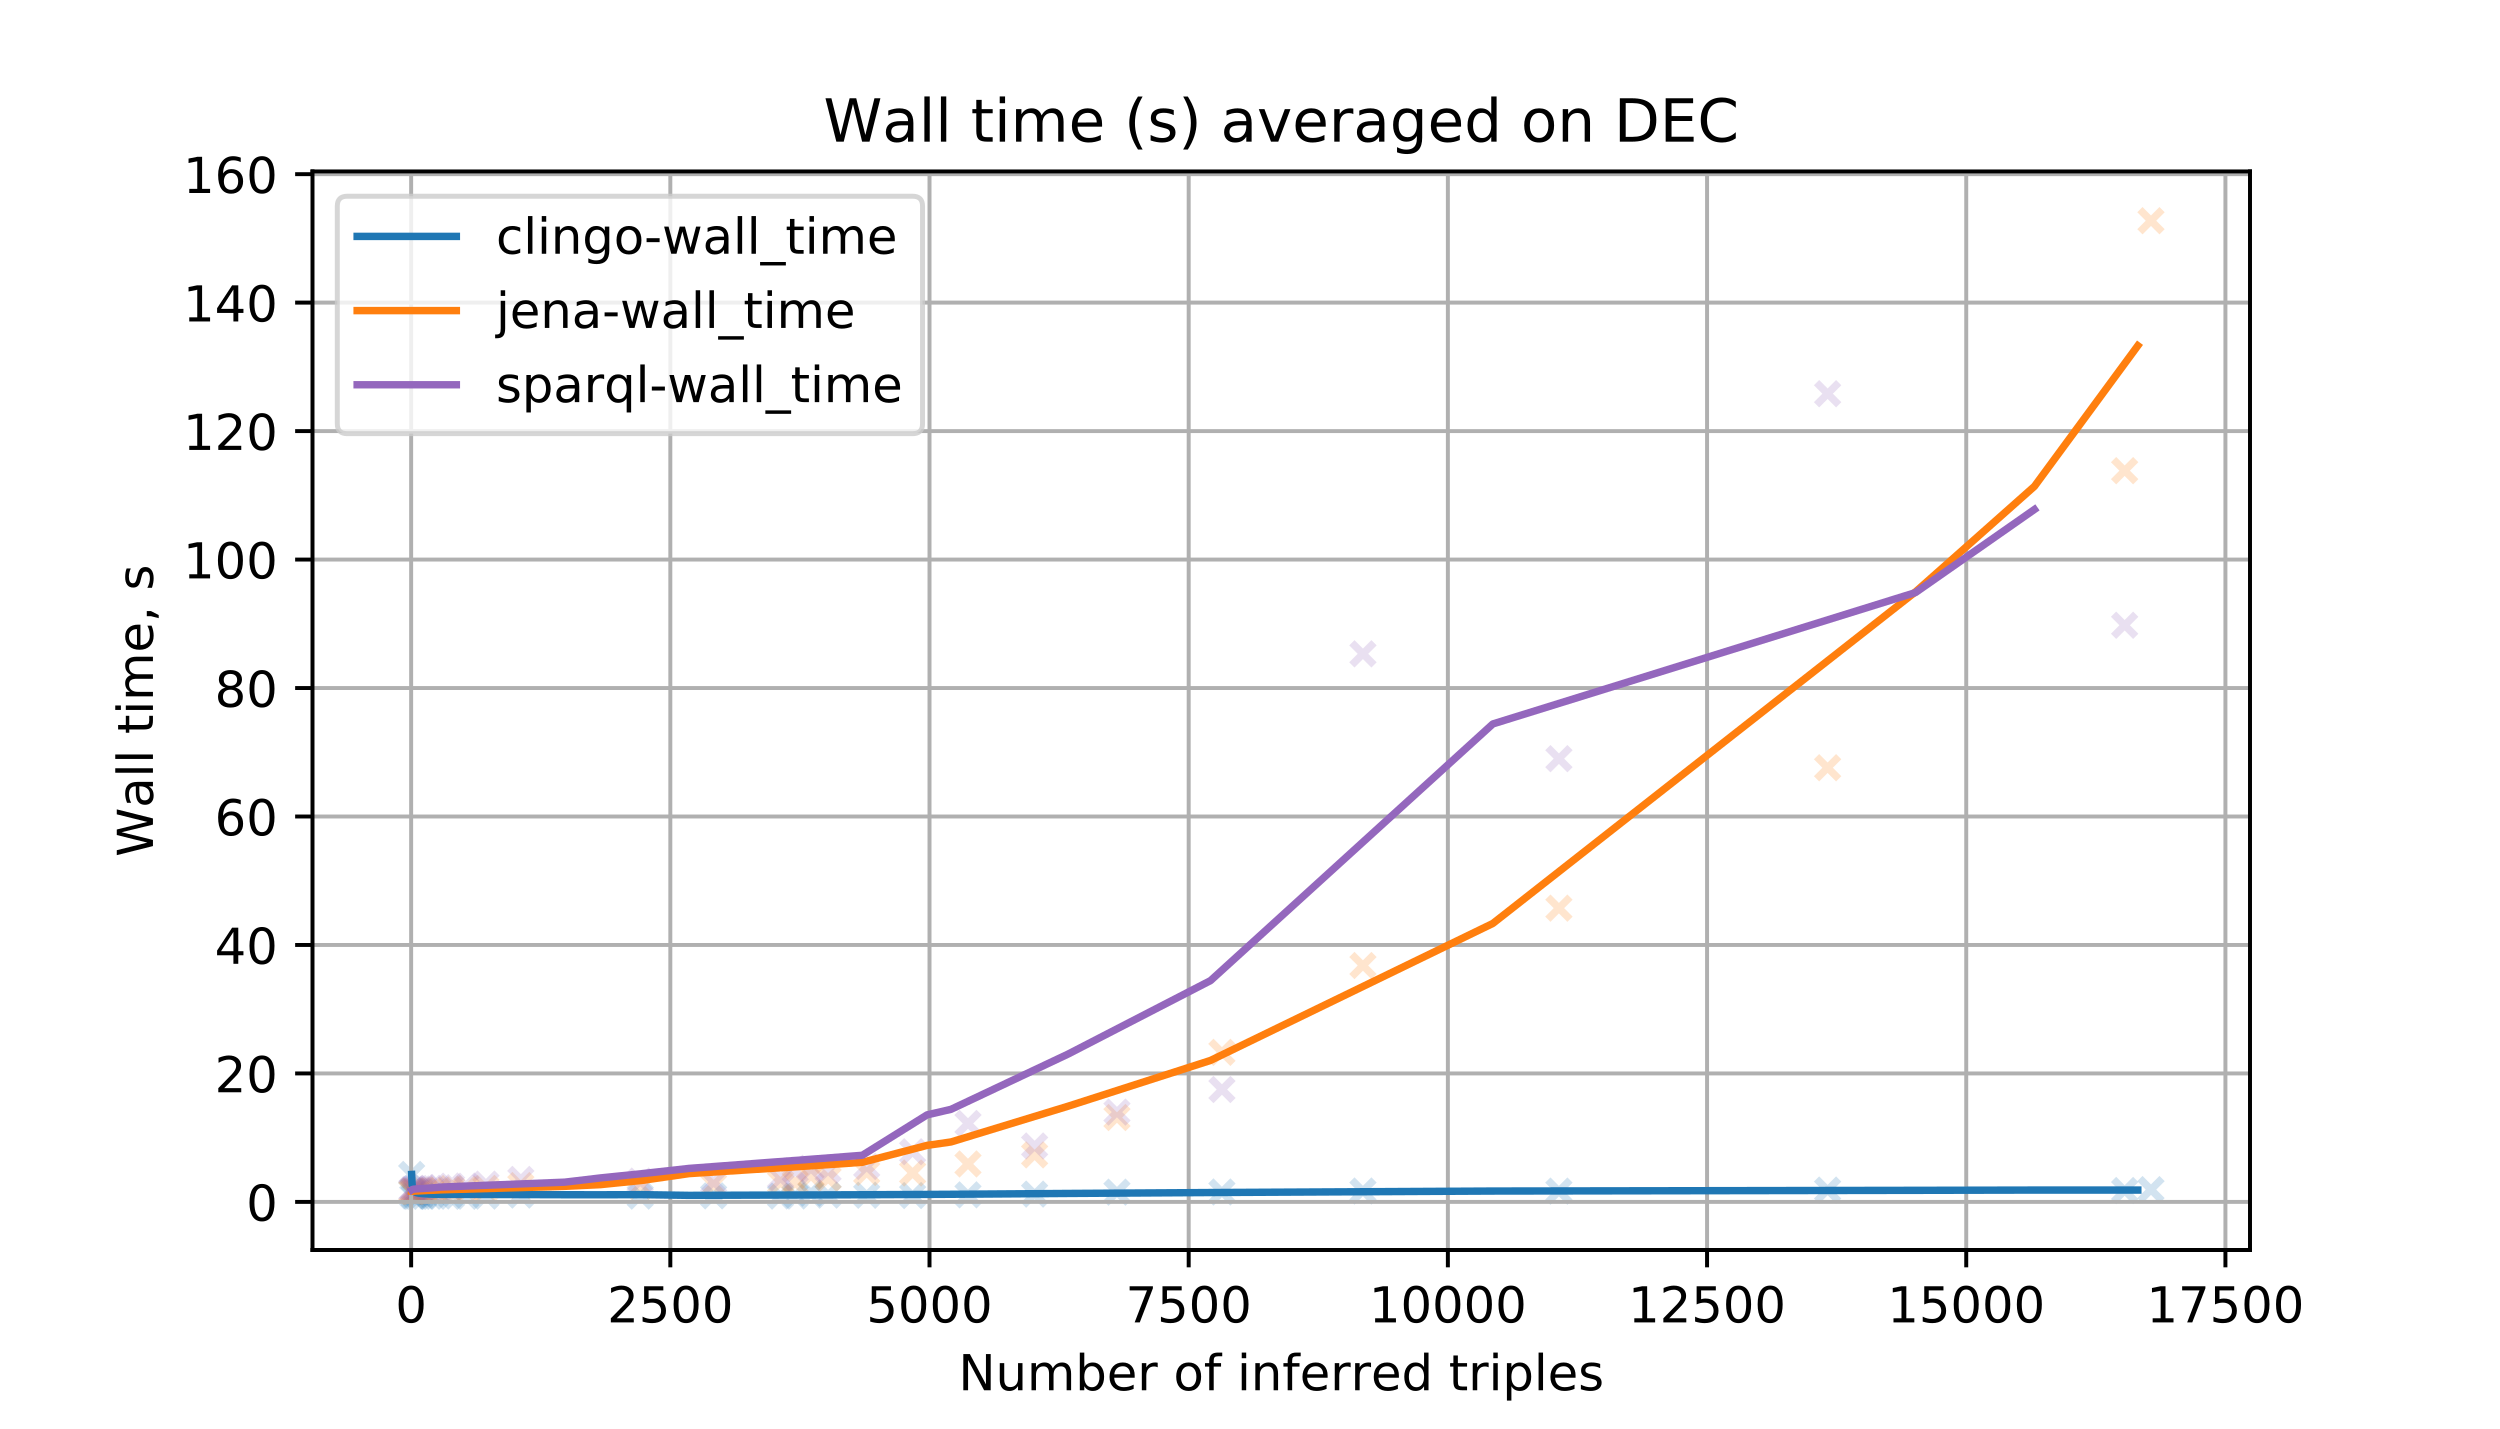 <?xml version="1.0" encoding="utf-8" standalone="no"?>
<!DOCTYPE svg PUBLIC "-//W3C//DTD SVG 1.1//EN"
  "http://www.w3.org/Graphics/SVG/1.1/DTD/svg11.dtd">
<!-- Created with matplotlib (https://matplotlib.org/) -->
<svg height="288pt" version="1.1" viewBox="0 0 504 288" width="504pt" xmlns="http://www.w3.org/2000/svg" xmlns:xlink="http://www.w3.org/1999/xlink">
 <defs>
  <style type="text/css">
*{stroke-linecap:butt;stroke-linejoin:round;}
  </style>
 </defs>
 <g id="figure_1">
  <g id="patch_1">
   <path d="M 0 288 
L 504 288 
L 504 0 
L 0 0 
z
" style="fill:#ffffff;"/>
  </g>
  <g id="axes_1">
   <g id="patch_2">
    <path d="M 63 252 
L 453.6 252 
L 453.6 34.56 
L 63 34.56 
z
" style="fill:#ffffff;"/>
   </g>
   <g id="PathCollection_1">
    <defs>
     <path d="M -2.236 2.236 
L 2.236 -2.236 
M -2.236 -2.236 
L 2.236 2.236 
" id="mc242658c28" style="stroke:#1f77b4;stroke-opacity:0.2;stroke-width:1.5;"/>
    </defs>
    <g clip-path="url(#p7a8cee75e3)">
     <use style="fill:#1f77b4;fill-opacity:0.2;stroke:#1f77b4;stroke-opacity:0.2;stroke-width:1.5;" x="82.99" xlink:href="#mc242658c28" y="236.764"/>
     <use style="fill:#1f77b4;fill-opacity:0.2;stroke:#1f77b4;stroke-opacity:0.2;stroke-width:1.5;" x="83.199" xlink:href="#mc242658c28" y="241.122"/>
     <use style="fill:#1f77b4;fill-opacity:0.2;stroke:#1f77b4;stroke-opacity:0.2;stroke-width:1.5;" x="83.521" xlink:href="#mc242658c28" y="241.2"/>
     <use style="fill:#1f77b4;fill-opacity:0.2;stroke:#1f77b4;stroke-opacity:0.2;stroke-width:1.5;" x="84.003" xlink:href="#mc242658c28" y="241.192"/>
     <use style="fill:#1f77b4;fill-opacity:0.2;stroke:#1f77b4;stroke-opacity:0.2;stroke-width:1.5;" x="84.621" xlink:href="#mc242658c28" y="241.177"/>
     <use style="fill:#1f77b4;fill-opacity:0.2;stroke:#1f77b4;stroke-opacity:0.2;stroke-width:1.5;" x="85.436" xlink:href="#mc242658c28" y="241.177"/>
     <use style="fill:#1f77b4;fill-opacity:0.2;stroke:#1f77b4;stroke-opacity:0.2;stroke-width:1.5;" x="86.81" xlink:href="#mc242658c28" y="241.161"/>
     <use style="fill:#1f77b4;fill-opacity:0.2;stroke:#1f77b4;stroke-opacity:0.2;stroke-width:1.5;" x="88.661" xlink:href="#mc242658c28" y="241.12"/>
     <use style="fill:#1f77b4;fill-opacity:0.2;stroke:#1f77b4;stroke-opacity:0.2;stroke-width:1.5;" x="91.031" xlink:href="#mc242658c28" y="241.163"/>
     <use style="fill:#1f77b4;fill-opacity:0.2;stroke:#1f77b4;stroke-opacity:0.2;stroke-width:1.5;" x="93.911" xlink:href="#mc242658c28" y="241.181"/>
     <use style="fill:#1f77b4;fill-opacity:0.2;stroke:#1f77b4;stroke-opacity:0.2;stroke-width:1.5;" x="97.967" xlink:href="#mc242658c28" y="241.144"/>
     <use style="fill:#1f77b4;fill-opacity:0.2;stroke:#1f77b4;stroke-opacity:0.2;stroke-width:1.5;" x="105" xlink:href="#mc242658c28" y="240.933"/>
     <use style="fill:#1f77b4;fill-opacity:0.2;stroke:#1f77b4;stroke-opacity:0.2;stroke-width:1.5;" x="129.07" xlink:href="#mc242658c28" y="241.143"/>
     <use style="fill:#1f77b4;fill-opacity:0.2;stroke:#1f77b4;stroke-opacity:0.2;stroke-width:1.5;" x="143.869" xlink:href="#mc242658c28" y="241.095"/>
     <use style="fill:#1f77b4;fill-opacity:0.2;stroke:#1f77b4;stroke-opacity:0.2;stroke-width:1.5;" x="157.352" xlink:href="#mc242658c28" y="241.141"/>
     <use style="fill:#1f77b4;fill-opacity:0.2;stroke:#1f77b4;stroke-opacity:0.2;stroke-width:1.5;" x="160.305" xlink:href="#mc242658c28" y="241.117"/>
     <use style="fill:#1f77b4;fill-opacity:0.2;stroke:#1f77b4;stroke-opacity:0.2;stroke-width:1.5;" x="163.49" xlink:href="#mc242658c28" y="240.541"/>
     <use style="fill:#1f77b4;fill-opacity:0.2;stroke:#1f77b4;stroke-opacity:0.2;stroke-width:1.5;" x="166.94" xlink:href="#mc242658c28" y="240.942"/>
     <use style="fill:#1f77b4;fill-opacity:0.2;stroke:#1f77b4;stroke-opacity:0.2;stroke-width:1.5;" x="174.725" xlink:href="#mc242658c28" y="240.97"/>
     <use style="fill:#1f77b4;fill-opacity:0.2;stroke:#1f77b4;stroke-opacity:0.2;stroke-width:1.5;" x="183.981" xlink:href="#mc242658c28" y="241.026"/>
     <use style="fill:#1f77b4;fill-opacity:0.2;stroke:#1f77b4;stroke-opacity:0.2;stroke-width:1.5;" x="195.144" xlink:href="#mc242658c28" y="240.88"/>
     <use style="fill:#1f77b4;fill-opacity:0.2;stroke:#1f77b4;stroke-opacity:0.2;stroke-width:1.5;" x="208.58" xlink:href="#mc242658c28" y="240.734"/>
     <use style="fill:#1f77b4;fill-opacity:0.2;stroke:#1f77b4;stroke-opacity:0.2;stroke-width:1.5;" x="225.178" xlink:href="#mc242658c28" y="240.337"/>
     <use style="fill:#1f77b4;fill-opacity:0.2;stroke:#1f77b4;stroke-opacity:0.2;stroke-width:1.5;" x="246.337" xlink:href="#mc242658c28" y="240.304"/>
     <use style="fill:#1f77b4;fill-opacity:0.2;stroke:#1f77b4;stroke-opacity:0.2;stroke-width:1.5;" x="274.768" xlink:href="#mc242658c28" y="240.109"/>
     <use style="fill:#1f77b4;fill-opacity:0.2;stroke:#1f77b4;stroke-opacity:0.2;stroke-width:1.5;" x="314.275" xlink:href="#mc242658c28" y="240.131"/>
     <use style="fill:#1f77b4;fill-opacity:0.2;stroke:#1f77b4;stroke-opacity:0.2;stroke-width:1.5;" x="368.445" xlink:href="#mc242658c28" y="239.919"/>
     <use style="fill:#1f77b4;fill-opacity:0.2;stroke:#1f77b4;stroke-opacity:0.2;stroke-width:1.5;" x="428.329" xlink:href="#mc242658c28" y="240.007"/>
     <use style="fill:#1f77b4;fill-opacity:0.2;stroke:#1f77b4;stroke-opacity:0.2;stroke-width:1.5;" x="433.637" xlink:href="#mc242658c28" y="239.828"/>
    </g>
   </g>
   <g id="PathCollection_2">
    <defs>
     <path d="M -2.236 2.236 
L 2.236 -2.236 
M -2.236 -2.236 
L 2.236 2.236 
" id="m7eff077ea3" style="stroke:#ff7f0e;stroke-opacity:0.2;stroke-width:1.5;"/>
    </defs>
    <g clip-path="url(#p7a8cee75e3)">
     <use style="fill:#ff7f0e;fill-opacity:0.2;stroke:#ff7f0e;stroke-opacity:0.2;stroke-width:1.5;" x="82.99" xlink:href="#m7eff077ea3" y="240.162"/>
     <use style="fill:#ff7f0e;fill-opacity:0.2;stroke:#ff7f0e;stroke-opacity:0.2;stroke-width:1.5;" x="83.199" xlink:href="#m7eff077ea3" y="240.187"/>
     <use style="fill:#ff7f0e;fill-opacity:0.2;stroke:#ff7f0e;stroke-opacity:0.2;stroke-width:1.5;" x="83.521" xlink:href="#m7eff077ea3" y="240.186"/>
     <use style="fill:#ff7f0e;fill-opacity:0.2;stroke:#ff7f0e;stroke-opacity:0.2;stroke-width:1.5;" x="84.003" xlink:href="#m7eff077ea3" y="240.043"/>
     <use style="fill:#ff7f0e;fill-opacity:0.2;stroke:#ff7f0e;stroke-opacity:0.2;stroke-width:1.5;" x="84.621" xlink:href="#m7eff077ea3" y="240.026"/>
     <use style="fill:#ff7f0e;fill-opacity:0.2;stroke:#ff7f0e;stroke-opacity:0.2;stroke-width:1.5;" x="85.436" xlink:href="#m7eff077ea3" y="240.029"/>
     <use style="fill:#ff7f0e;fill-opacity:0.2;stroke:#ff7f0e;stroke-opacity:0.2;stroke-width:1.5;" x="86.81" xlink:href="#m7eff077ea3" y="240.019"/>
     <use style="fill:#ff7f0e;fill-opacity:0.2;stroke:#ff7f0e;stroke-opacity:0.2;stroke-width:1.5;" x="88.661" xlink:href="#m7eff077ea3" y="239.872"/>
     <use style="fill:#ff7f0e;fill-opacity:0.2;stroke:#ff7f0e;stroke-opacity:0.2;stroke-width:1.5;" x="91.031" xlink:href="#m7eff077ea3" y="239.621"/>
     <use style="fill:#ff7f0e;fill-opacity:0.2;stroke:#ff7f0e;stroke-opacity:0.2;stroke-width:1.5;" x="93.911" xlink:href="#m7eff077ea3" y="239.749"/>
     <use style="fill:#ff7f0e;fill-opacity:0.2;stroke:#ff7f0e;stroke-opacity:0.2;stroke-width:1.5;" x="97.967" xlink:href="#m7eff077ea3" y="239.582"/>
     <use style="fill:#ff7f0e;fill-opacity:0.2;stroke:#ff7f0e;stroke-opacity:0.2;stroke-width:1.5;" x="105" xlink:href="#m7eff077ea3" y="239.012"/>
     <use style="fill:#ff7f0e;fill-opacity:0.2;stroke:#ff7f0e;stroke-opacity:0.2;stroke-width:1.5;" x="129.07" xlink:href="#m7eff077ea3" y="239.176"/>
     <use style="fill:#ff7f0e;fill-opacity:0.2;stroke:#ff7f0e;stroke-opacity:0.2;stroke-width:1.5;" x="143.869" xlink:href="#m7eff077ea3" y="238.904"/>
     <use style="fill:#ff7f0e;fill-opacity:0.2;stroke:#ff7f0e;stroke-opacity:0.2;stroke-width:1.5;" x="157.352" xlink:href="#m7eff077ea3" y="238.328"/>
     <use style="fill:#ff7f0e;fill-opacity:0.2;stroke:#ff7f0e;stroke-opacity:0.2;stroke-width:1.5;" x="160.305" xlink:href="#m7eff077ea3" y="238.395"/>
     <use style="fill:#ff7f0e;fill-opacity:0.2;stroke:#ff7f0e;stroke-opacity:0.2;stroke-width:1.5;" x="163.49" xlink:href="#m7eff077ea3" y="236.984"/>
     <use style="fill:#ff7f0e;fill-opacity:0.2;stroke:#ff7f0e;stroke-opacity:0.2;stroke-width:1.5;" x="166.94" xlink:href="#m7eff077ea3" y="237.556"/>
     <use style="fill:#ff7f0e;fill-opacity:0.2;stroke:#ff7f0e;stroke-opacity:0.2;stroke-width:1.5;" x="174.725" xlink:href="#m7eff077ea3" y="236.37"/>
     <use style="fill:#ff7f0e;fill-opacity:0.2;stroke:#ff7f0e;stroke-opacity:0.2;stroke-width:1.5;" x="183.981" xlink:href="#m7eff077ea3" y="236.473"/>
     <use style="fill:#ff7f0e;fill-opacity:0.2;stroke:#ff7f0e;stroke-opacity:0.2;stroke-width:1.5;" x="195.144" xlink:href="#m7eff077ea3" y="234.653"/>
     <use style="fill:#ff7f0e;fill-opacity:0.2;stroke:#ff7f0e;stroke-opacity:0.2;stroke-width:1.5;" x="208.58" xlink:href="#m7eff077ea3" y="232.833"/>
     <use style="fill:#ff7f0e;fill-opacity:0.2;stroke:#ff7f0e;stroke-opacity:0.2;stroke-width:1.5;" x="225.178" xlink:href="#m7eff077ea3" y="225.303"/>
     <use style="fill:#ff7f0e;fill-opacity:0.2;stroke:#ff7f0e;stroke-opacity:0.2;stroke-width:1.5;" x="246.337" xlink:href="#m7eff077ea3" y="212.154"/>
     <use style="fill:#ff7f0e;fill-opacity:0.2;stroke:#ff7f0e;stroke-opacity:0.2;stroke-width:1.5;" x="274.768" xlink:href="#m7eff077ea3" y="194.651"/>
     <use style="fill:#ff7f0e;fill-opacity:0.2;stroke:#ff7f0e;stroke-opacity:0.2;stroke-width:1.5;" x="314.275" xlink:href="#m7eff077ea3" y="183.085"/>
     <use style="fill:#ff7f0e;fill-opacity:0.2;stroke:#ff7f0e;stroke-opacity:0.2;stroke-width:1.5;" x="368.445" xlink:href="#m7eff077ea3" y="154.775"/>
     <use style="fill:#ff7f0e;fill-opacity:0.2;stroke:#ff7f0e;stroke-opacity:0.2;stroke-width:1.5;" x="428.329" xlink:href="#m7eff077ea3" y="94.888"/>
     <use style="fill:#ff7f0e;fill-opacity:0.2;stroke:#ff7f0e;stroke-opacity:0.2;stroke-width:1.5;" x="433.637" xlink:href="#m7eff077ea3" y="44.494"/>
    </g>
   </g>
   <g id="PathCollection_3">
    <defs>
     <path d="M -2.236 2.236 
L 2.236 -2.236 
M -2.236 -2.236 
L 2.236 2.236 
" id="m0fd1d66dbb" style="stroke:#9467bd;stroke-opacity:0.2;stroke-width:1.5;"/>
    </defs>
    <g clip-path="url(#p7a8cee75e3)">
     <use style="fill:#9467bd;fill-opacity:0.2;stroke:#9467bd;stroke-opacity:0.2;stroke-width:1.5;" x="82.99" xlink:href="#m0fd1d66dbb" y="239.891"/>
     <use style="fill:#9467bd;fill-opacity:0.2;stroke:#9467bd;stroke-opacity:0.2;stroke-width:1.5;" x="83.199" xlink:href="#m0fd1d66dbb" y="239.75"/>
     <use style="fill:#9467bd;fill-opacity:0.2;stroke:#9467bd;stroke-opacity:0.2;stroke-width:1.5;" x="83.521" xlink:href="#m0fd1d66dbb" y="239.665"/>
     <use style="fill:#9467bd;fill-opacity:0.2;stroke:#9467bd;stroke-opacity:0.2;stroke-width:1.5;" x="84.003" xlink:href="#m0fd1d66dbb" y="239.608"/>
     <use style="fill:#9467bd;fill-opacity:0.2;stroke:#9467bd;stroke-opacity:0.2;stroke-width:1.5;" x="84.621" xlink:href="#m0fd1d66dbb" y="239.699"/>
     <use style="fill:#9467bd;fill-opacity:0.2;stroke:#9467bd;stroke-opacity:0.2;stroke-width:1.5;" x="85.436" xlink:href="#m0fd1d66dbb" y="239.409"/>
     <use style="fill:#9467bd;fill-opacity:0.2;stroke:#9467bd;stroke-opacity:0.2;stroke-width:1.5;" x="86.81" xlink:href="#m0fd1d66dbb" y="239.548"/>
     <use style="fill:#9467bd;fill-opacity:0.2;stroke:#9467bd;stroke-opacity:0.2;stroke-width:1.5;" x="88.661" xlink:href="#m0fd1d66dbb" y="239.447"/>
     <use style="fill:#9467bd;fill-opacity:0.2;stroke:#9467bd;stroke-opacity:0.2;stroke-width:1.5;" x="91.031" xlink:href="#m0fd1d66dbb" y="239.135"/>
     <use style="fill:#9467bd;fill-opacity:0.2;stroke:#9467bd;stroke-opacity:0.2;stroke-width:1.5;" x="93.911" xlink:href="#m0fd1d66dbb" y="239.099"/>
     <use style="fill:#9467bd;fill-opacity:0.2;stroke:#9467bd;stroke-opacity:0.2;stroke-width:1.5;" x="97.967" xlink:href="#m0fd1d66dbb" y="238.717"/>
     <use style="fill:#9467bd;fill-opacity:0.2;stroke:#9467bd;stroke-opacity:0.2;stroke-width:1.5;" x="105" xlink:href="#m0fd1d66dbb" y="237.767"/>
     <use style="fill:#9467bd;fill-opacity:0.2;stroke:#9467bd;stroke-opacity:0.2;stroke-width:1.5;" x="129.07" xlink:href="#m0fd1d66dbb" y="238.106"/>
     <use style="fill:#9467bd;fill-opacity:0.2;stroke:#9467bd;stroke-opacity:0.2;stroke-width:1.5;" x="143.869" xlink:href="#m0fd1d66dbb" y="238.273"/>
     <use style="fill:#9467bd;fill-opacity:0.2;stroke:#9467bd;stroke-opacity:0.2;stroke-width:1.5;" x="157.352" xlink:href="#m0fd1d66dbb" y="237.403"/>
     <use style="fill:#9467bd;fill-opacity:0.2;stroke:#9467bd;stroke-opacity:0.2;stroke-width:1.5;" x="160.305" xlink:href="#m0fd1d66dbb" y="236.03"/>
     <use style="fill:#9467bd;fill-opacity:0.2;stroke:#9467bd;stroke-opacity:0.2;stroke-width:1.5;" x="163.49" xlink:href="#m0fd1d66dbb" y="235.527"/>
     <use style="fill:#9467bd;fill-opacity:0.2;stroke:#9467bd;stroke-opacity:0.2;stroke-width:1.5;" x="166.94" xlink:href="#m0fd1d66dbb" y="235.94"/>
     <use style="fill:#9467bd;fill-opacity:0.2;stroke:#9467bd;stroke-opacity:0.2;stroke-width:1.5;" x="174.725" xlink:href="#m0fd1d66dbb" y="235.152"/>
     <use style="fill:#9467bd;fill-opacity:0.2;stroke:#9467bd;stroke-opacity:0.2;stroke-width:1.5;" x="183.981" xlink:href="#m0fd1d66dbb" y="232.189"/>
     <use style="fill:#9467bd;fill-opacity:0.2;stroke:#9467bd;stroke-opacity:0.2;stroke-width:1.5;" x="195.144" xlink:href="#m0fd1d66dbb" y="226.492"/>
     <use style="fill:#9467bd;fill-opacity:0.2;stroke:#9467bd;stroke-opacity:0.2;stroke-width:1.5;" x="208.58" xlink:href="#m0fd1d66dbb" y="231.024"/>
     <use style="fill:#9467bd;fill-opacity:0.2;stroke:#9467bd;stroke-opacity:0.2;stroke-width:1.5;" x="225.178" xlink:href="#m0fd1d66dbb" y="224.194"/>
     <use style="fill:#9467bd;fill-opacity:0.2;stroke:#9467bd;stroke-opacity:0.2;stroke-width:1.5;" x="246.337" xlink:href="#m0fd1d66dbb" y="219.648"/>
     <use style="fill:#9467bd;fill-opacity:0.2;stroke:#9467bd;stroke-opacity:0.2;stroke-width:1.5;" x="274.768" xlink:href="#m0fd1d66dbb" y="131.812"/>
     <use style="fill:#9467bd;fill-opacity:0.2;stroke:#9467bd;stroke-opacity:0.2;stroke-width:1.5;" x="314.275" xlink:href="#m0fd1d66dbb" y="152.95"/>
     <use style="fill:#9467bd;fill-opacity:0.2;stroke:#9467bd;stroke-opacity:0.2;stroke-width:1.5;" x="368.445" xlink:href="#m0fd1d66dbb" y="79.373"/>
     <use style="fill:#9467bd;fill-opacity:0.2;stroke:#9467bd;stroke-opacity:0.2;stroke-width:1.5;" x="428.329" xlink:href="#m0fd1d66dbb" y="126.05"/>
    </g>
   </g>
   <g id="matplotlib.axis_1">
    <g id="xtick_1">
     <g id="line2d_1">
      <path clip-path="url(#p7a8cee75e3)" d="M 82.886 252 
L 82.886 34.56 
" style="fill:none;stroke:#b0b0b0;stroke-linecap:square;stroke-width:0.8;"/>
     </g>
     <g id="line2d_2">
      <defs>
       <path d="M 0 0 
L 0 3.5 
" id="m97eb47ff4c" style="stroke:#000000;stroke-width:0.8;"/>
      </defs>
      <g>
       <use style="stroke:#000000;stroke-width:0.8;" x="82.886" xlink:href="#m97eb47ff4c" y="252"/>
      </g>
     </g>
     <g id="text_1">
      <!-- 0 -->
      <defs>
       <path d="M 31.781 66.406 
Q 24.172 66.406 20.328 58.906 
Q 16.5 51.422 16.5 36.375 
Q 16.5 21.391 20.328 13.891 
Q 24.172 6.391 31.781 6.391 
Q 39.453 6.391 43.281 13.891 
Q 47.125 21.391 47.125 36.375 
Q 47.125 51.422 43.281 58.906 
Q 39.453 66.406 31.781 66.406 
z
M 31.781 74.219 
Q 44.047 74.219 50.516 64.516 
Q 56.984 54.828 56.984 36.375 
Q 56.984 17.969 50.516 8.266 
Q 44.047 -1.422 31.781 -1.422 
Q 19.531 -1.422 13.062 8.266 
Q 6.594 17.969 6.594 36.375 
Q 6.594 54.828 13.062 64.516 
Q 19.531 74.219 31.781 74.219 
z
" id="DejaVuSans-48"/>
      </defs>
      <g transform="translate(79.705 266.598)scale(0.1 -0.1)">
       <use xlink:href="#DejaVuSans-48"/>
      </g>
     </g>
    </g>
    <g id="xtick_2">
     <g id="line2d_3">
      <path clip-path="url(#p7a8cee75e3)" d="M 135.137 252 
L 135.137 34.56 
" style="fill:none;stroke:#b0b0b0;stroke-linecap:square;stroke-width:0.8;"/>
     </g>
     <g id="line2d_4">
      <g>
       <use style="stroke:#000000;stroke-width:0.8;" x="135.137" xlink:href="#m97eb47ff4c" y="252"/>
      </g>
     </g>
     <g id="text_2">
      <!-- 2500 -->
      <defs>
       <path d="M 19.188 8.297 
L 53.609 8.297 
L 53.609 0 
L 7.328 0 
L 7.328 8.297 
Q 12.938 14.109 22.625 23.891 
Q 32.328 33.688 34.812 36.531 
Q 39.547 41.844 41.422 45.531 
Q 43.312 49.219 43.312 52.781 
Q 43.312 58.594 39.234 62.25 
Q 35.156 65.922 28.609 65.922 
Q 23.969 65.922 18.812 64.312 
Q 13.672 62.703 7.812 59.422 
L 7.812 69.391 
Q 13.766 71.781 18.938 73 
Q 24.125 74.219 28.422 74.219 
Q 39.75 74.219 46.484 68.547 
Q 53.219 62.891 53.219 53.422 
Q 53.219 48.922 51.531 44.891 
Q 49.859 40.875 45.406 35.406 
Q 44.188 33.984 37.641 27.219 
Q 31.109 20.453 19.188 8.297 
z
" id="DejaVuSans-50"/>
       <path d="M 10.797 72.906 
L 49.516 72.906 
L 49.516 64.594 
L 19.828 64.594 
L 19.828 46.734 
Q 21.969 47.469 24.109 47.828 
Q 26.266 48.188 28.422 48.188 
Q 40.625 48.188 47.75 41.5 
Q 54.891 34.812 54.891 23.391 
Q 54.891 11.625 47.562 5.094 
Q 40.234 -1.422 26.906 -1.422 
Q 22.312 -1.422 17.547 -0.641 
Q 12.797 0.141 7.719 1.703 
L 7.719 11.625 
Q 12.109 9.234 16.797 8.062 
Q 21.484 6.891 26.703 6.891 
Q 35.156 6.891 40.078 11.328 
Q 45.016 15.766 45.016 23.391 
Q 45.016 31 40.078 35.438 
Q 35.156 39.891 26.703 39.891 
Q 22.75 39.891 18.812 39.016 
Q 14.891 38.141 10.797 36.281 
z
" id="DejaVuSans-53"/>
      </defs>
      <g transform="translate(122.412 266.598)scale(0.1 -0.1)">
       <use xlink:href="#DejaVuSans-50"/>
       <use x="63.623" xlink:href="#DejaVuSans-53"/>
       <use x="127.246" xlink:href="#DejaVuSans-48"/>
       <use x="190.869" xlink:href="#DejaVuSans-48"/>
      </g>
     </g>
    </g>
    <g id="xtick_3">
     <g id="line2d_5">
      <path clip-path="url(#p7a8cee75e3)" d="M 187.388 252 
L 187.388 34.56 
" style="fill:none;stroke:#b0b0b0;stroke-linecap:square;stroke-width:0.8;"/>
     </g>
     <g id="line2d_6">
      <g>
       <use style="stroke:#000000;stroke-width:0.8;" x="187.388" xlink:href="#m97eb47ff4c" y="252"/>
      </g>
     </g>
     <g id="text_3">
      <!-- 5000 -->
      <g transform="translate(174.663 266.598)scale(0.1 -0.1)">
       <use xlink:href="#DejaVuSans-53"/>
       <use x="63.623" xlink:href="#DejaVuSans-48"/>
       <use x="127.246" xlink:href="#DejaVuSans-48"/>
       <use x="190.869" xlink:href="#DejaVuSans-48"/>
      </g>
     </g>
    </g>
    <g id="xtick_4">
     <g id="line2d_7">
      <path clip-path="url(#p7a8cee75e3)" d="M 239.639 252 
L 239.639 34.56 
" style="fill:none;stroke:#b0b0b0;stroke-linecap:square;stroke-width:0.8;"/>
     </g>
     <g id="line2d_8">
      <g>
       <use style="stroke:#000000;stroke-width:0.8;" x="239.639" xlink:href="#m97eb47ff4c" y="252"/>
      </g>
     </g>
     <g id="text_4">
      <!-- 7500 -->
      <defs>
       <path d="M 8.203 72.906 
L 55.078 72.906 
L 55.078 68.703 
L 28.609 0 
L 18.312 0 
L 43.219 64.594 
L 8.203 64.594 
z
" id="DejaVuSans-55"/>
      </defs>
      <g transform="translate(226.914 266.598)scale(0.1 -0.1)">
       <use xlink:href="#DejaVuSans-55"/>
       <use x="63.623" xlink:href="#DejaVuSans-53"/>
       <use x="127.246" xlink:href="#DejaVuSans-48"/>
       <use x="190.869" xlink:href="#DejaVuSans-48"/>
      </g>
     </g>
    </g>
    <g id="xtick_5">
     <g id="line2d_9">
      <path clip-path="url(#p7a8cee75e3)" d="M 291.89 252 
L 291.89 34.56 
" style="fill:none;stroke:#b0b0b0;stroke-linecap:square;stroke-width:0.8;"/>
     </g>
     <g id="line2d_10">
      <g>
       <use style="stroke:#000000;stroke-width:0.8;" x="291.89" xlink:href="#m97eb47ff4c" y="252"/>
      </g>
     </g>
     <g id="text_5">
      <!-- 10000 -->
      <defs>
       <path d="M 12.406 8.297 
L 28.516 8.297 
L 28.516 63.922 
L 10.984 60.406 
L 10.984 69.391 
L 28.422 72.906 
L 38.281 72.906 
L 38.281 8.297 
L 54.391 8.297 
L 54.391 0 
L 12.406 0 
z
" id="DejaVuSans-49"/>
      </defs>
      <g transform="translate(275.984 266.598)scale(0.1 -0.1)">
       <use xlink:href="#DejaVuSans-49"/>
       <use x="63.623" xlink:href="#DejaVuSans-48"/>
       <use x="127.246" xlink:href="#DejaVuSans-48"/>
       <use x="190.869" xlink:href="#DejaVuSans-48"/>
       <use x="254.492" xlink:href="#DejaVuSans-48"/>
      </g>
     </g>
    </g>
    <g id="xtick_6">
     <g id="line2d_11">
      <path clip-path="url(#p7a8cee75e3)" d="M 344.142 252 
L 344.142 34.56 
" style="fill:none;stroke:#b0b0b0;stroke-linecap:square;stroke-width:0.8;"/>
     </g>
     <g id="line2d_12">
      <g>
       <use style="stroke:#000000;stroke-width:0.8;" x="344.142" xlink:href="#m97eb47ff4c" y="252"/>
      </g>
     </g>
     <g id="text_6">
      <!-- 12500 -->
      <g transform="translate(328.235 266.598)scale(0.1 -0.1)">
       <use xlink:href="#DejaVuSans-49"/>
       <use x="63.623" xlink:href="#DejaVuSans-50"/>
       <use x="127.246" xlink:href="#DejaVuSans-53"/>
       <use x="190.869" xlink:href="#DejaVuSans-48"/>
       <use x="254.492" xlink:href="#DejaVuSans-48"/>
      </g>
     </g>
    </g>
    <g id="xtick_7">
     <g id="line2d_13">
      <path clip-path="url(#p7a8cee75e3)" d="M 396.393 252 
L 396.393 34.56 
" style="fill:none;stroke:#b0b0b0;stroke-linecap:square;stroke-width:0.8;"/>
     </g>
     <g id="line2d_14">
      <g>
       <use style="stroke:#000000;stroke-width:0.8;" x="396.393" xlink:href="#m97eb47ff4c" y="252"/>
      </g>
     </g>
     <g id="text_7">
      <!-- 15000 -->
      <g transform="translate(380.487 266.598)scale(0.1 -0.1)">
       <use xlink:href="#DejaVuSans-49"/>
       <use x="63.623" xlink:href="#DejaVuSans-53"/>
       <use x="127.246" xlink:href="#DejaVuSans-48"/>
       <use x="190.869" xlink:href="#DejaVuSans-48"/>
       <use x="254.492" xlink:href="#DejaVuSans-48"/>
      </g>
     </g>
    </g>
    <g id="xtick_8">
     <g id="line2d_15">
      <path clip-path="url(#p7a8cee75e3)" d="M 448.644 252 
L 448.644 34.56 
" style="fill:none;stroke:#b0b0b0;stroke-linecap:square;stroke-width:0.8;"/>
     </g>
     <g id="line2d_16">
      <g>
       <use style="stroke:#000000;stroke-width:0.8;" x="448.644" xlink:href="#m97eb47ff4c" y="252"/>
      </g>
     </g>
     <g id="text_8">
      <!-- 17500 -->
      <g transform="translate(432.738 266.598)scale(0.1 -0.1)">
       <use xlink:href="#DejaVuSans-49"/>
       <use x="63.623" xlink:href="#DejaVuSans-55"/>
       <use x="127.246" xlink:href="#DejaVuSans-53"/>
       <use x="190.869" xlink:href="#DejaVuSans-48"/>
       <use x="254.492" xlink:href="#DejaVuSans-48"/>
      </g>
     </g>
    </g>
    <g id="text_9">
     <!-- Number of inferred triples -->
     <defs>
      <path d="M 9.812 72.906 
L 23.094 72.906 
L 55.422 11.922 
L 55.422 72.906 
L 64.984 72.906 
L 64.984 0 
L 51.703 0 
L 19.391 60.984 
L 19.391 0 
L 9.812 0 
z
" id="DejaVuSans-78"/>
      <path d="M 8.5 21.578 
L 8.5 54.688 
L 17.484 54.688 
L 17.484 21.922 
Q 17.484 14.156 20.5 10.266 
Q 23.531 6.391 29.594 6.391 
Q 36.859 6.391 41.078 11.031 
Q 45.312 15.672 45.312 23.688 
L 45.312 54.688 
L 54.297 54.688 
L 54.297 0 
L 45.312 0 
L 45.312 8.406 
Q 42.047 3.422 37.719 1 
Q 33.406 -1.422 27.688 -1.422 
Q 18.266 -1.422 13.375 4.438 
Q 8.5 10.297 8.5 21.578 
z
M 31.109 56 
z
" id="DejaVuSans-117"/>
      <path d="M 52 44.188 
Q 55.375 50.25 60.062 53.125 
Q 64.75 56 71.094 56 
Q 79.641 56 84.281 50.016 
Q 88.922 44.047 88.922 33.016 
L 88.922 0 
L 79.891 0 
L 79.891 32.719 
Q 79.891 40.578 77.094 44.375 
Q 74.312 48.188 68.609 48.188 
Q 61.625 48.188 57.562 43.547 
Q 53.516 38.922 53.516 30.906 
L 53.516 0 
L 44.484 0 
L 44.484 32.719 
Q 44.484 40.625 41.703 44.406 
Q 38.922 48.188 33.109 48.188 
Q 26.219 48.188 22.156 43.531 
Q 18.109 38.875 18.109 30.906 
L 18.109 0 
L 9.078 0 
L 9.078 54.688 
L 18.109 54.688 
L 18.109 46.188 
Q 21.188 51.219 25.484 53.609 
Q 29.781 56 35.688 56 
Q 41.656 56 45.828 52.969 
Q 50 49.953 52 44.188 
z
" id="DejaVuSans-109"/>
      <path d="M 48.688 27.297 
Q 48.688 37.203 44.609 42.844 
Q 40.531 48.484 33.406 48.484 
Q 26.266 48.484 22.188 42.844 
Q 18.109 37.203 18.109 27.297 
Q 18.109 17.391 22.188 11.75 
Q 26.266 6.109 33.406 6.109 
Q 40.531 6.109 44.609 11.75 
Q 48.688 17.391 48.688 27.297 
z
M 18.109 46.391 
Q 20.953 51.266 25.266 53.625 
Q 29.594 56 35.594 56 
Q 45.562 56 51.781 48.094 
Q 58.016 40.188 58.016 27.297 
Q 58.016 14.406 51.781 6.484 
Q 45.562 -1.422 35.594 -1.422 
Q 29.594 -1.422 25.266 0.953 
Q 20.953 3.328 18.109 8.203 
L 18.109 0 
L 9.078 0 
L 9.078 75.984 
L 18.109 75.984 
z
" id="DejaVuSans-98"/>
      <path d="M 56.203 29.594 
L 56.203 25.203 
L 14.891 25.203 
Q 15.484 15.922 20.484 11.062 
Q 25.484 6.203 34.422 6.203 
Q 39.594 6.203 44.453 7.469 
Q 49.312 8.734 54.109 11.281 
L 54.109 2.781 
Q 49.266 0.734 44.188 -0.344 
Q 39.109 -1.422 33.891 -1.422 
Q 20.797 -1.422 13.156 6.188 
Q 5.516 13.812 5.516 26.812 
Q 5.516 40.234 12.766 48.109 
Q 20.016 56 32.328 56 
Q 43.359 56 49.781 48.891 
Q 56.203 41.797 56.203 29.594 
z
M 47.219 32.234 
Q 47.125 39.594 43.094 43.984 
Q 39.062 48.391 32.422 48.391 
Q 24.906 48.391 20.391 44.141 
Q 15.875 39.891 15.188 32.172 
z
" id="DejaVuSans-101"/>
      <path d="M 41.109 46.297 
Q 39.594 47.172 37.812 47.578 
Q 36.031 48 33.891 48 
Q 26.266 48 22.188 43.047 
Q 18.109 38.094 18.109 28.812 
L 18.109 0 
L 9.078 0 
L 9.078 54.688 
L 18.109 54.688 
L 18.109 46.188 
Q 20.953 51.172 25.484 53.578 
Q 30.031 56 36.531 56 
Q 37.453 56 38.578 55.875 
Q 39.703 55.766 41.062 55.516 
z
" id="DejaVuSans-114"/>
      <path id="DejaVuSans-32"/>
      <path d="M 30.609 48.391 
Q 23.391 48.391 19.188 42.75 
Q 14.984 37.109 14.984 27.297 
Q 14.984 17.484 19.156 11.844 
Q 23.344 6.203 30.609 6.203 
Q 37.797 6.203 41.984 11.859 
Q 46.188 17.531 46.188 27.297 
Q 46.188 37.016 41.984 42.703 
Q 37.797 48.391 30.609 48.391 
z
M 30.609 56 
Q 42.328 56 49.016 48.375 
Q 55.719 40.766 55.719 27.297 
Q 55.719 13.875 49.016 6.219 
Q 42.328 -1.422 30.609 -1.422 
Q 18.844 -1.422 12.172 6.219 
Q 5.516 13.875 5.516 27.297 
Q 5.516 40.766 12.172 48.375 
Q 18.844 56 30.609 56 
z
" id="DejaVuSans-111"/>
      <path d="M 37.109 75.984 
L 37.109 68.5 
L 28.516 68.5 
Q 23.688 68.5 21.797 66.547 
Q 19.922 64.594 19.922 59.516 
L 19.922 54.688 
L 34.719 54.688 
L 34.719 47.703 
L 19.922 47.703 
L 19.922 0 
L 10.891 0 
L 10.891 47.703 
L 2.297 47.703 
L 2.297 54.688 
L 10.891 54.688 
L 10.891 58.5 
Q 10.891 67.625 15.141 71.797 
Q 19.391 75.984 28.609 75.984 
z
" id="DejaVuSans-102"/>
      <path d="M 9.422 54.688 
L 18.406 54.688 
L 18.406 0 
L 9.422 0 
z
M 9.422 75.984 
L 18.406 75.984 
L 18.406 64.594 
L 9.422 64.594 
z
" id="DejaVuSans-105"/>
      <path d="M 54.891 33.016 
L 54.891 0 
L 45.906 0 
L 45.906 32.719 
Q 45.906 40.484 42.875 44.328 
Q 39.844 48.188 33.797 48.188 
Q 26.516 48.188 22.312 43.547 
Q 18.109 38.922 18.109 30.906 
L 18.109 0 
L 9.078 0 
L 9.078 54.688 
L 18.109 54.688 
L 18.109 46.188 
Q 21.344 51.125 25.703 53.562 
Q 30.078 56 35.797 56 
Q 45.219 56 50.047 50.172 
Q 54.891 44.344 54.891 33.016 
z
" id="DejaVuSans-110"/>
      <path d="M 45.406 46.391 
L 45.406 75.984 
L 54.391 75.984 
L 54.391 0 
L 45.406 0 
L 45.406 8.203 
Q 42.578 3.328 38.25 0.953 
Q 33.938 -1.422 27.875 -1.422 
Q 17.969 -1.422 11.734 6.484 
Q 5.516 14.406 5.516 27.297 
Q 5.516 40.188 11.734 48.094 
Q 17.969 56 27.875 56 
Q 33.938 56 38.25 53.625 
Q 42.578 51.266 45.406 46.391 
z
M 14.797 27.297 
Q 14.797 17.391 18.875 11.75 
Q 22.953 6.109 30.078 6.109 
Q 37.203 6.109 41.297 11.75 
Q 45.406 17.391 45.406 27.297 
Q 45.406 37.203 41.297 42.844 
Q 37.203 48.484 30.078 48.484 
Q 22.953 48.484 18.875 42.844 
Q 14.797 37.203 14.797 27.297 
z
" id="DejaVuSans-100"/>
      <path d="M 18.312 70.219 
L 18.312 54.688 
L 36.812 54.688 
L 36.812 47.703 
L 18.312 47.703 
L 18.312 18.016 
Q 18.312 11.328 20.141 9.422 
Q 21.969 7.516 27.594 7.516 
L 36.812 7.516 
L 36.812 0 
L 27.594 0 
Q 17.188 0 13.234 3.875 
Q 9.281 7.766 9.281 18.016 
L 9.281 47.703 
L 2.688 47.703 
L 2.688 54.688 
L 9.281 54.688 
L 9.281 70.219 
z
" id="DejaVuSans-116"/>
      <path d="M 18.109 8.203 
L 18.109 -20.797 
L 9.078 -20.797 
L 9.078 54.688 
L 18.109 54.688 
L 18.109 46.391 
Q 20.953 51.266 25.266 53.625 
Q 29.594 56 35.594 56 
Q 45.562 56 51.781 48.094 
Q 58.016 40.188 58.016 27.297 
Q 58.016 14.406 51.781 6.484 
Q 45.562 -1.422 35.594 -1.422 
Q 29.594 -1.422 25.266 0.953 
Q 20.953 3.328 18.109 8.203 
z
M 48.688 27.297 
Q 48.688 37.203 44.609 42.844 
Q 40.531 48.484 33.406 48.484 
Q 26.266 48.484 22.188 42.844 
Q 18.109 37.203 18.109 27.297 
Q 18.109 17.391 22.188 11.75 
Q 26.266 6.109 33.406 6.109 
Q 40.531 6.109 44.609 11.75 
Q 48.688 17.391 48.688 27.297 
z
" id="DejaVuSans-112"/>
      <path d="M 9.422 75.984 
L 18.406 75.984 
L 18.406 0 
L 9.422 0 
z
" id="DejaVuSans-108"/>
      <path d="M 44.281 53.078 
L 44.281 44.578 
Q 40.484 46.531 36.375 47.5 
Q 32.281 48.484 27.875 48.484 
Q 21.188 48.484 17.844 46.438 
Q 14.5 44.391 14.5 40.281 
Q 14.5 37.156 16.891 35.375 
Q 19.281 33.594 26.516 31.984 
L 29.594 31.297 
Q 39.156 29.25 43.188 25.516 
Q 47.219 21.781 47.219 15.094 
Q 47.219 7.469 41.188 3.016 
Q 35.156 -1.422 24.609 -1.422 
Q 20.219 -1.422 15.453 -0.562 
Q 10.688 0.297 5.422 2 
L 5.422 11.281 
Q 10.406 8.688 15.234 7.391 
Q 20.062 6.109 24.812 6.109 
Q 31.156 6.109 34.562 8.281 
Q 37.984 10.453 37.984 14.406 
Q 37.984 18.062 35.516 20.016 
Q 33.062 21.969 24.703 23.781 
L 21.578 24.516 
Q 13.234 26.266 9.516 29.906 
Q 5.812 33.547 5.812 39.891 
Q 5.812 47.609 11.281 51.797 
Q 16.75 56 26.812 56 
Q 31.781 56 36.172 55.266 
Q 40.578 54.547 44.281 53.078 
z
" id="DejaVuSans-115"/>
     </defs>
     <g transform="translate(193.224 280.277)scale(0.1 -0.1)">
      <use xlink:href="#DejaVuSans-78"/>
      <use x="74.805" xlink:href="#DejaVuSans-117"/>
      <use x="138.184" xlink:href="#DejaVuSans-109"/>
      <use x="235.596" xlink:href="#DejaVuSans-98"/>
      <use x="299.072" xlink:href="#DejaVuSans-101"/>
      <use x="360.596" xlink:href="#DejaVuSans-114"/>
      <use x="401.709" xlink:href="#DejaVuSans-32"/>
      <use x="433.496" xlink:href="#DejaVuSans-111"/>
      <use x="494.678" xlink:href="#DejaVuSans-102"/>
      <use x="529.883" xlink:href="#DejaVuSans-32"/>
      <use x="561.67" xlink:href="#DejaVuSans-105"/>
      <use x="589.453" xlink:href="#DejaVuSans-110"/>
      <use x="652.832" xlink:href="#DejaVuSans-102"/>
      <use x="688.037" xlink:href="#DejaVuSans-101"/>
      <use x="749.561" xlink:href="#DejaVuSans-114"/>
      <use x="790.658" xlink:href="#DejaVuSans-114"/>
      <use x="831.74" xlink:href="#DejaVuSans-101"/>
      <use x="893.264" xlink:href="#DejaVuSans-100"/>
      <use x="956.74" xlink:href="#DejaVuSans-32"/>
      <use x="988.527" xlink:href="#DejaVuSans-116"/>
      <use x="1027.736" xlink:href="#DejaVuSans-114"/>
      <use x="1068.85" xlink:href="#DejaVuSans-105"/>
      <use x="1096.633" xlink:href="#DejaVuSans-112"/>
      <use x="1160.109" xlink:href="#DejaVuSans-108"/>
      <use x="1187.893" xlink:href="#DejaVuSans-101"/>
      <use x="1249.416" xlink:href="#DejaVuSans-115"/>
     </g>
    </g>
   </g>
   <g id="matplotlib.axis_2">
    <g id="ytick_1">
     <g id="line2d_17">
      <path clip-path="url(#p7a8cee75e3)" d="M 63 242.302 
L 453.6 242.302 
" style="fill:none;stroke:#b0b0b0;stroke-linecap:square;stroke-width:0.8;"/>
     </g>
     <g id="line2d_18">
      <defs>
       <path d="M 0 0 
L -3.5 0 
" id="md27c025755" style="stroke:#000000;stroke-width:0.8;"/>
      </defs>
      <g>
       <use style="stroke:#000000;stroke-width:0.8;" x="63" xlink:href="#md27c025755" y="242.302"/>
      </g>
     </g>
     <g id="text_10">
      <!-- 0 -->
      <g transform="translate(49.638 246.101)scale(0.1 -0.1)">
       <use xlink:href="#DejaVuSans-48"/>
      </g>
     </g>
    </g>
    <g id="ytick_2">
     <g id="line2d_19">
      <path clip-path="url(#p7a8cee75e3)" d="M 63 216.403 
L 453.6 216.403 
" style="fill:none;stroke:#b0b0b0;stroke-linecap:square;stroke-width:0.8;"/>
     </g>
     <g id="line2d_20">
      <g>
       <use style="stroke:#000000;stroke-width:0.8;" x="63" xlink:href="#md27c025755" y="216.403"/>
      </g>
     </g>
     <g id="text_11">
      <!-- 20 -->
      <g transform="translate(43.275 220.202)scale(0.1 -0.1)">
       <use xlink:href="#DejaVuSans-50"/>
       <use x="63.623" xlink:href="#DejaVuSans-48"/>
      </g>
     </g>
    </g>
    <g id="ytick_3">
     <g id="line2d_21">
      <path clip-path="url(#p7a8cee75e3)" d="M 63 190.504 
L 453.6 190.504 
" style="fill:none;stroke:#b0b0b0;stroke-linecap:square;stroke-width:0.8;"/>
     </g>
     <g id="line2d_22">
      <g>
       <use style="stroke:#000000;stroke-width:0.8;" x="63" xlink:href="#md27c025755" y="190.504"/>
      </g>
     </g>
     <g id="text_12">
      <!-- 40 -->
      <defs>
       <path d="M 37.797 64.312 
L 12.891 25.391 
L 37.797 25.391 
z
M 35.203 72.906 
L 47.609 72.906 
L 47.609 25.391 
L 58.016 25.391 
L 58.016 17.188 
L 47.609 17.188 
L 47.609 0 
L 37.797 0 
L 37.797 17.188 
L 4.891 17.188 
L 4.891 26.703 
z
" id="DejaVuSans-52"/>
      </defs>
      <g transform="translate(43.275 194.303)scale(0.1 -0.1)">
       <use xlink:href="#DejaVuSans-52"/>
       <use x="63.623" xlink:href="#DejaVuSans-48"/>
      </g>
     </g>
    </g>
    <g id="ytick_4">
     <g id="line2d_23">
      <path clip-path="url(#p7a8cee75e3)" d="M 63 164.605 
L 453.6 164.605 
" style="fill:none;stroke:#b0b0b0;stroke-linecap:square;stroke-width:0.8;"/>
     </g>
     <g id="line2d_24">
      <g>
       <use style="stroke:#000000;stroke-width:0.8;" x="63" xlink:href="#md27c025755" y="164.605"/>
      </g>
     </g>
     <g id="text_13">
      <!-- 60 -->
      <defs>
       <path d="M 33.016 40.375 
Q 26.375 40.375 22.484 35.828 
Q 18.609 31.297 18.609 23.391 
Q 18.609 15.531 22.484 10.953 
Q 26.375 6.391 33.016 6.391 
Q 39.656 6.391 43.531 10.953 
Q 47.406 15.531 47.406 23.391 
Q 47.406 31.297 43.531 35.828 
Q 39.656 40.375 33.016 40.375 
z
M 52.594 71.297 
L 52.594 62.312 
Q 48.875 64.062 45.094 64.984 
Q 41.312 65.922 37.594 65.922 
Q 27.828 65.922 22.672 59.328 
Q 17.531 52.734 16.797 39.406 
Q 19.672 43.656 24.016 45.922 
Q 28.375 48.188 33.594 48.188 
Q 44.578 48.188 50.953 41.516 
Q 57.328 34.859 57.328 23.391 
Q 57.328 12.156 50.688 5.359 
Q 44.047 -1.422 33.016 -1.422 
Q 20.359 -1.422 13.672 8.266 
Q 6.984 17.969 6.984 36.375 
Q 6.984 53.656 15.188 63.938 
Q 23.391 74.219 37.203 74.219 
Q 40.922 74.219 44.703 73.484 
Q 48.484 72.75 52.594 71.297 
z
" id="DejaVuSans-54"/>
      </defs>
      <g transform="translate(43.275 168.404)scale(0.1 -0.1)">
       <use xlink:href="#DejaVuSans-54"/>
       <use x="63.623" xlink:href="#DejaVuSans-48"/>
      </g>
     </g>
    </g>
    <g id="ytick_5">
     <g id="line2d_25">
      <path clip-path="url(#p7a8cee75e3)" d="M 63 138.706 
L 453.6 138.706 
" style="fill:none;stroke:#b0b0b0;stroke-linecap:square;stroke-width:0.8;"/>
     </g>
     <g id="line2d_26">
      <g>
       <use style="stroke:#000000;stroke-width:0.8;" x="63" xlink:href="#md27c025755" y="138.706"/>
      </g>
     </g>
     <g id="text_14">
      <!-- 80 -->
      <defs>
       <path d="M 31.781 34.625 
Q 24.75 34.625 20.719 30.859 
Q 16.703 27.094 16.703 20.516 
Q 16.703 13.922 20.719 10.156 
Q 24.75 6.391 31.781 6.391 
Q 38.812 6.391 42.859 10.172 
Q 46.922 13.969 46.922 20.516 
Q 46.922 27.094 42.891 30.859 
Q 38.875 34.625 31.781 34.625 
z
M 21.922 38.812 
Q 15.578 40.375 12.031 44.719 
Q 8.5 49.078 8.5 55.328 
Q 8.5 64.062 14.719 69.141 
Q 20.953 74.219 31.781 74.219 
Q 42.672 74.219 48.875 69.141 
Q 55.078 64.062 55.078 55.328 
Q 55.078 49.078 51.531 44.719 
Q 48 40.375 41.703 38.812 
Q 48.828 37.156 52.797 32.312 
Q 56.781 27.484 56.781 20.516 
Q 56.781 9.906 50.312 4.234 
Q 43.844 -1.422 31.781 -1.422 
Q 19.734 -1.422 13.25 4.234 
Q 6.781 9.906 6.781 20.516 
Q 6.781 27.484 10.781 32.312 
Q 14.797 37.156 21.922 38.812 
z
M 18.312 54.391 
Q 18.312 48.734 21.844 45.562 
Q 25.391 42.391 31.781 42.391 
Q 38.141 42.391 41.719 45.562 
Q 45.312 48.734 45.312 54.391 
Q 45.312 60.062 41.719 63.234 
Q 38.141 66.406 31.781 66.406 
Q 25.391 66.406 21.844 63.234 
Q 18.312 60.062 18.312 54.391 
z
" id="DejaVuSans-56"/>
      </defs>
      <g transform="translate(43.275 142.505)scale(0.1 -0.1)">
       <use xlink:href="#DejaVuSans-56"/>
       <use x="63.623" xlink:href="#DejaVuSans-48"/>
      </g>
     </g>
    </g>
    <g id="ytick_6">
     <g id="line2d_27">
      <path clip-path="url(#p7a8cee75e3)" d="M 63 112.806 
L 453.6 112.806 
" style="fill:none;stroke:#b0b0b0;stroke-linecap:square;stroke-width:0.8;"/>
     </g>
     <g id="line2d_28">
      <g>
       <use style="stroke:#000000;stroke-width:0.8;" x="63" xlink:href="#md27c025755" y="112.806"/>
      </g>
     </g>
     <g id="text_15">
      <!-- 100 -->
      <g transform="translate(36.913 116.606)scale(0.1 -0.1)">
       <use xlink:href="#DejaVuSans-49"/>
       <use x="63.623" xlink:href="#DejaVuSans-48"/>
       <use x="127.246" xlink:href="#DejaVuSans-48"/>
      </g>
     </g>
    </g>
    <g id="ytick_7">
     <g id="line2d_29">
      <path clip-path="url(#p7a8cee75e3)" d="M 63 86.907 
L 453.6 86.907 
" style="fill:none;stroke:#b0b0b0;stroke-linecap:square;stroke-width:0.8;"/>
     </g>
     <g id="line2d_30">
      <g>
       <use style="stroke:#000000;stroke-width:0.8;" x="63" xlink:href="#md27c025755" y="86.907"/>
      </g>
     </g>
     <g id="text_16">
      <!-- 120 -->
      <g transform="translate(36.913 90.706)scale(0.1 -0.1)">
       <use xlink:href="#DejaVuSans-49"/>
       <use x="63.623" xlink:href="#DejaVuSans-50"/>
       <use x="127.246" xlink:href="#DejaVuSans-48"/>
      </g>
     </g>
    </g>
    <g id="ytick_8">
     <g id="line2d_31">
      <path clip-path="url(#p7a8cee75e3)" d="M 63 61.008 
L 453.6 61.008 
" style="fill:none;stroke:#b0b0b0;stroke-linecap:square;stroke-width:0.8;"/>
     </g>
     <g id="line2d_32">
      <g>
       <use style="stroke:#000000;stroke-width:0.8;" x="63" xlink:href="#md27c025755" y="61.008"/>
      </g>
     </g>
     <g id="text_17">
      <!-- 140 -->
      <g transform="translate(36.913 64.807)scale(0.1 -0.1)">
       <use xlink:href="#DejaVuSans-49"/>
       <use x="63.623" xlink:href="#DejaVuSans-52"/>
       <use x="127.246" xlink:href="#DejaVuSans-48"/>
      </g>
     </g>
    </g>
    <g id="ytick_9">
     <g id="line2d_33">
      <path clip-path="url(#p7a8cee75e3)" d="M 63 35.109 
L 453.6 35.109 
" style="fill:none;stroke:#b0b0b0;stroke-linecap:square;stroke-width:0.8;"/>
     </g>
     <g id="line2d_34">
      <g>
       <use style="stroke:#000000;stroke-width:0.8;" x="63" xlink:href="#md27c025755" y="35.109"/>
      </g>
     </g>
     <g id="text_18">
      <!-- 160 -->
      <g transform="translate(36.913 38.908)scale(0.1 -0.1)">
       <use xlink:href="#DejaVuSans-49"/>
       <use x="63.623" xlink:href="#DejaVuSans-54"/>
       <use x="127.246" xlink:href="#DejaVuSans-48"/>
      </g>
     </g>
    </g>
    <g id="text_19">
     <!-- Wall time, s -->
     <defs>
      <path d="M 3.328 72.906 
L 13.281 72.906 
L 28.609 11.281 
L 43.891 72.906 
L 54.984 72.906 
L 70.312 11.281 
L 85.594 72.906 
L 95.609 72.906 
L 77.297 0 
L 64.891 0 
L 49.516 63.281 
L 33.984 0 
L 21.578 0 
z
" id="DejaVuSans-87"/>
      <path d="M 34.281 27.484 
Q 23.391 27.484 19.188 25 
Q 14.984 22.516 14.984 16.5 
Q 14.984 11.719 18.141 8.906 
Q 21.297 6.109 26.703 6.109 
Q 34.188 6.109 38.703 11.406 
Q 43.219 16.703 43.219 25.484 
L 43.219 27.484 
z
M 52.203 31.203 
L 52.203 0 
L 43.219 0 
L 43.219 8.297 
Q 40.141 3.328 35.547 0.953 
Q 30.953 -1.422 24.312 -1.422 
Q 15.922 -1.422 10.953 3.297 
Q 6 8.016 6 15.922 
Q 6 25.141 12.172 29.828 
Q 18.359 34.516 30.609 34.516 
L 43.219 34.516 
L 43.219 35.406 
Q 43.219 41.609 39.141 45 
Q 35.062 48.391 27.688 48.391 
Q 23 48.391 18.547 47.266 
Q 14.109 46.141 10.016 43.891 
L 10.016 52.203 
Q 14.938 54.109 19.578 55.047 
Q 24.219 56 28.609 56 
Q 40.484 56 46.344 49.844 
Q 52.203 43.703 52.203 31.203 
z
" id="DejaVuSans-97"/>
      <path d="M 11.719 12.406 
L 22.016 12.406 
L 22.016 4 
L 14.016 -11.625 
L 7.719 -11.625 
L 11.719 4 
z
" id="DejaVuSans-44"/>
     </defs>
     <g transform="translate(30.833 172.729)rotate(-90)scale(0.1 -0.1)">
      <use xlink:href="#DejaVuSans-87"/>
      <use x="98.783" xlink:href="#DejaVuSans-97"/>
      <use x="160.062" xlink:href="#DejaVuSans-108"/>
      <use x="187.846" xlink:href="#DejaVuSans-108"/>
      <use x="215.629" xlink:href="#DejaVuSans-32"/>
      <use x="247.416" xlink:href="#DejaVuSans-116"/>
      <use x="286.625" xlink:href="#DejaVuSans-105"/>
      <use x="314.408" xlink:href="#DejaVuSans-109"/>
      <use x="411.82" xlink:href="#DejaVuSans-101"/>
      <use x="473.344" xlink:href="#DejaVuSans-44"/>
      <use x="505.131" xlink:href="#DejaVuSans-32"/>
      <use x="536.918" xlink:href="#DejaVuSans-115"/>
     </g>
    </g>
   </g>
   <g id="line2d_35">
    <path clip-path="url(#p7a8cee75e3)" d="M 82.99 236.764 
L 83.095 238.943 
L 83.428 240.07 
L 83.667 240.291 
L 83.962 240.439 
L 84.369 240.542 
L 84.905 240.614 
L 86.418 240.726 
L 87.468 240.764 
L 87.468 240.764 
L 88.929 240.778 
L 88.929 240.778 
L 113.837 240.857 
L 121.049 240.866 
L 129.382 240.838 
L 129.382 240.838 
L 129.382 240.838 
L 138.906 240.986 
L 163.457 240.899 
L 173.844 240.859 
L 186.903 240.795 
L 186.903 240.795 
L 191.722 240.767 
L 215.342 240.598 
L 244.047 240.416 
L 300.956 240.116 
L 386.171 239.971 
L 410.137 239.918 
L 430.983 239.917 
" style="fill:none;stroke:#1f77b4;stroke-linecap:square;stroke-width:1.5;"/>
   </g>
   <g id="line2d_36">
    <path clip-path="url(#p7a8cee75e3)" d="M 82.99 240.162 
L 83.095 240.174 
L 83.428 240.144 
L 83.667 240.121 
L 83.962 240.105 
L 84.369 240.093 
L 84.905 240.065 
L 86.418 239.989 
L 87.468 239.952 
L 87.468 239.952 
L 88.929 239.874 
L 88.929 239.874 
L 113.837 239.168 
L 121.049 238.825 
L 129.382 237.977 
L 129.382 237.977 
L 129.382 237.977 
L 138.906 236.603 
L 163.457 235.032 
L 173.844 234.319 
L 186.903 230.906 
L 186.903 230.906 
L 191.722 230.217 
L 215.342 223.006 
L 244.047 213.78 
L 300.956 186.166 
L 386.171 119.311 
L 410.137 98.053 
L 430.983 69.691 
" style="fill:none;stroke:#ff7f0e;stroke-linecap:square;stroke-width:1.5;"/>
   </g>
   <g id="line2d_37">
    <path clip-path="url(#p7a8cee75e3)" d="M 82.99 239.891 
L 83.095 239.82 
L 83.428 239.728 
L 83.667 239.723 
L 83.962 239.67 
L 84.369 239.653 
L 84.905 239.627 
L 86.418 239.525 
L 87.468 239.452 
L 87.468 239.452 
L 88.929 239.311 
L 88.929 239.311 
L 113.837 238.324 
L 121.049 237.469 
L 129.382 236.611 
L 129.382 236.611 
L 129.382 236.611 
L 138.906 235.549 
L 163.457 233.704 
L 173.844 232.903 
L 186.903 224.753 
L 186.903 224.753 
L 191.722 223.64 
L 215.342 212.493 
L 244.047 197.687 
L 300.956 145.946 
L 386.171 119.457 
L 410.137 102.711 
" style="fill:none;stroke:#9467bd;stroke-linecap:square;stroke-width:1.5;"/>
   </g>
   <g id="patch_3">
    <path d="M 63 252 
L 63 34.56 
" style="fill:none;stroke:#000000;stroke-linecap:square;stroke-linejoin:miter;stroke-width:0.8;"/>
   </g>
   <g id="patch_4">
    <path d="M 453.6 252 
L 453.6 34.56 
" style="fill:none;stroke:#000000;stroke-linecap:square;stroke-linejoin:miter;stroke-width:0.8;"/>
   </g>
   <g id="patch_5">
    <path d="M 63 252 
L 453.6 252 
" style="fill:none;stroke:#000000;stroke-linecap:square;stroke-linejoin:miter;stroke-width:0.8;"/>
   </g>
   <g id="patch_6">
    <path d="M 63 34.56 
L 453.6 34.56 
" style="fill:none;stroke:#000000;stroke-linecap:square;stroke-linejoin:miter;stroke-width:0.8;"/>
   </g>
   <g id="text_20">
    <!-- Wall time (s) averaged on DEC -->
    <defs>
     <path d="M 31 75.875 
Q 24.469 64.656 21.281 53.656 
Q 18.109 42.672 18.109 31.391 
Q 18.109 20.125 21.312 9.062 
Q 24.516 -2 31 -13.188 
L 23.188 -13.188 
Q 15.875 -1.703 12.234 9.375 
Q 8.594 20.453 8.594 31.391 
Q 8.594 42.281 12.203 53.312 
Q 15.828 64.359 23.188 75.875 
z
" id="DejaVuSans-40"/>
     <path d="M 8.016 75.875 
L 15.828 75.875 
Q 23.141 64.359 26.781 53.312 
Q 30.422 42.281 30.422 31.391 
Q 30.422 20.453 26.781 9.375 
Q 23.141 -1.703 15.828 -13.188 
L 8.016 -13.188 
Q 14.5 -2 17.703 9.062 
Q 20.906 20.125 20.906 31.391 
Q 20.906 42.672 17.703 53.656 
Q 14.5 64.656 8.016 75.875 
z
" id="DejaVuSans-41"/>
     <path d="M 2.984 54.688 
L 12.5 54.688 
L 29.594 8.797 
L 46.688 54.688 
L 56.203 54.688 
L 35.688 0 
L 23.484 0 
z
" id="DejaVuSans-118"/>
     <path d="M 45.406 27.984 
Q 45.406 37.75 41.375 43.109 
Q 37.359 48.484 30.078 48.484 
Q 22.859 48.484 18.828 43.109 
Q 14.797 37.75 14.797 27.984 
Q 14.797 18.266 18.828 12.891 
Q 22.859 7.516 30.078 7.516 
Q 37.359 7.516 41.375 12.891 
Q 45.406 18.266 45.406 27.984 
z
M 54.391 6.781 
Q 54.391 -7.172 48.188 -13.984 
Q 42 -20.797 29.203 -20.797 
Q 24.469 -20.797 20.266 -20.094 
Q 16.062 -19.391 12.109 -17.922 
L 12.109 -9.188 
Q 16.062 -11.328 19.922 -12.344 
Q 23.781 -13.375 27.781 -13.375 
Q 36.625 -13.375 41.016 -8.766 
Q 45.406 -4.156 45.406 5.172 
L 45.406 9.625 
Q 42.625 4.781 38.281 2.391 
Q 33.938 0 27.875 0 
Q 17.828 0 11.672 7.656 
Q 5.516 15.328 5.516 27.984 
Q 5.516 40.672 11.672 48.328 
Q 17.828 56 27.875 56 
Q 33.938 56 38.281 53.609 
Q 42.625 51.219 45.406 46.391 
L 45.406 54.688 
L 54.391 54.688 
z
" id="DejaVuSans-103"/>
     <path d="M 19.672 64.797 
L 19.672 8.109 
L 31.594 8.109 
Q 46.688 8.109 53.688 14.938 
Q 60.688 21.781 60.688 36.531 
Q 60.688 51.172 53.688 57.984 
Q 46.688 64.797 31.594 64.797 
z
M 9.812 72.906 
L 30.078 72.906 
Q 51.266 72.906 61.172 64.094 
Q 71.094 55.281 71.094 36.531 
Q 71.094 17.672 61.125 8.828 
Q 51.172 0 30.078 0 
L 9.812 0 
z
" id="DejaVuSans-68"/>
     <path d="M 9.812 72.906 
L 55.906 72.906 
L 55.906 64.594 
L 19.672 64.594 
L 19.672 43.016 
L 54.391 43.016 
L 54.391 34.719 
L 19.672 34.719 
L 19.672 8.297 
L 56.781 8.297 
L 56.781 0 
L 9.812 0 
z
" id="DejaVuSans-69"/>
     <path d="M 64.406 67.281 
L 64.406 56.891 
Q 59.422 61.531 53.781 63.812 
Q 48.141 66.109 41.797 66.109 
Q 29.297 66.109 22.656 58.469 
Q 16.016 50.828 16.016 36.375 
Q 16.016 21.969 22.656 14.328 
Q 29.297 6.688 41.797 6.688 
Q 48.141 6.688 53.781 8.984 
Q 59.422 11.281 64.406 15.922 
L 64.406 5.609 
Q 59.234 2.094 53.438 0.328 
Q 47.656 -1.422 41.219 -1.422 
Q 24.656 -1.422 15.125 8.703 
Q 5.609 18.844 5.609 36.375 
Q 5.609 53.953 15.125 64.078 
Q 24.656 74.219 41.219 74.219 
Q 47.75 74.219 53.531 72.484 
Q 59.328 70.75 64.406 67.281 
z
" id="DejaVuSans-67"/>
    </defs>
    <g transform="translate(166.017 28.56)scale(0.12 -0.12)">
     <use xlink:href="#DejaVuSans-87"/>
     <use x="98.783" xlink:href="#DejaVuSans-97"/>
     <use x="160.062" xlink:href="#DejaVuSans-108"/>
     <use x="187.846" xlink:href="#DejaVuSans-108"/>
     <use x="215.629" xlink:href="#DejaVuSans-32"/>
     <use x="247.416" xlink:href="#DejaVuSans-116"/>
     <use x="286.625" xlink:href="#DejaVuSans-105"/>
     <use x="314.408" xlink:href="#DejaVuSans-109"/>
     <use x="411.82" xlink:href="#DejaVuSans-101"/>
     <use x="473.344" xlink:href="#DejaVuSans-32"/>
     <use x="505.131" xlink:href="#DejaVuSans-40"/>
     <use x="544.145" xlink:href="#DejaVuSans-115"/>
     <use x="596.244" xlink:href="#DejaVuSans-41"/>
     <use x="635.258" xlink:href="#DejaVuSans-32"/>
     <use x="667.045" xlink:href="#DejaVuSans-97"/>
     <use x="728.324" xlink:href="#DejaVuSans-118"/>
     <use x="787.504" xlink:href="#DejaVuSans-101"/>
     <use x="849.027" xlink:href="#DejaVuSans-114"/>
     <use x="890.141" xlink:href="#DejaVuSans-97"/>
     <use x="951.42" xlink:href="#DejaVuSans-103"/>
     <use x="1014.896" xlink:href="#DejaVuSans-101"/>
     <use x="1076.42" xlink:href="#DejaVuSans-100"/>
     <use x="1139.896" xlink:href="#DejaVuSans-32"/>
     <use x="1171.684" xlink:href="#DejaVuSans-111"/>
     <use x="1232.865" xlink:href="#DejaVuSans-110"/>
     <use x="1296.244" xlink:href="#DejaVuSans-32"/>
     <use x="1328.031" xlink:href="#DejaVuSans-68"/>
     <use x="1405.033" xlink:href="#DejaVuSans-69"/>
     <use x="1468.217" xlink:href="#DejaVuSans-67"/>
    </g>
   </g>
   <g id="legend_1">
    <g id="patch_7">
     <path d="M 70 87.429 
L 183.984 87.429 
Q 185.984 87.429 185.984 85.429 
L 185.984 41.56 
Q 185.984 39.56 183.984 39.56 
L 70 39.56 
Q 68 39.56 68 41.56 
L 68 85.429 
Q 68 87.429 70 87.429 
z
" style="fill:#ffffff;opacity:0.8;stroke:#cccccc;stroke-linejoin:miter;"/>
    </g>
    <g id="line2d_38">
     <path d="M 72 47.658 
L 92 47.658 
" style="fill:none;stroke:#1f77b4;stroke-linecap:square;stroke-width:1.5;"/>
    </g>
    <g id="line2d_39"/>
    <g id="text_21">
     <!-- clingo-wall_time -->
     <defs>
      <path d="M 48.781 52.594 
L 48.781 44.188 
Q 44.969 46.297 41.141 47.344 
Q 37.312 48.391 33.406 48.391 
Q 24.656 48.391 19.812 42.844 
Q 14.984 37.312 14.984 27.297 
Q 14.984 17.281 19.812 11.734 
Q 24.656 6.203 33.406 6.203 
Q 37.312 6.203 41.141 7.25 
Q 44.969 8.297 48.781 10.406 
L 48.781 2.094 
Q 45.016 0.344 40.984 -0.531 
Q 36.969 -1.422 32.422 -1.422 
Q 20.062 -1.422 12.781 6.344 
Q 5.516 14.109 5.516 27.297 
Q 5.516 40.672 12.859 48.328 
Q 20.219 56 33.016 56 
Q 37.156 56 41.109 55.141 
Q 45.062 54.297 48.781 52.594 
z
" id="DejaVuSans-99"/>
      <path d="M 4.891 31.391 
L 31.203 31.391 
L 31.203 23.391 
L 4.891 23.391 
z
" id="DejaVuSans-45"/>
      <path d="M 4.203 54.688 
L 13.188 54.688 
L 24.422 12.016 
L 35.594 54.688 
L 46.188 54.688 
L 57.422 12.016 
L 68.609 54.688 
L 77.594 54.688 
L 63.281 0 
L 52.688 0 
L 40.922 44.828 
L 29.109 0 
L 18.5 0 
z
" id="DejaVuSans-119"/>
      <path d="M 50.984 -16.609 
L 50.984 -23.578 
L -0.984 -23.578 
L -0.984 -16.609 
z
" id="DejaVuSans-95"/>
     </defs>
     <g transform="translate(100 51.158)scale(0.1 -0.1)">
      <use xlink:href="#DejaVuSans-99"/>
      <use x="54.98" xlink:href="#DejaVuSans-108"/>
      <use x="82.764" xlink:href="#DejaVuSans-105"/>
      <use x="110.547" xlink:href="#DejaVuSans-110"/>
      <use x="173.926" xlink:href="#DejaVuSans-103"/>
      <use x="237.402" xlink:href="#DejaVuSans-111"/>
      <use x="298.6" xlink:href="#DejaVuSans-45"/>
      <use x="334.684" xlink:href="#DejaVuSans-119"/>
      <use x="416.471" xlink:href="#DejaVuSans-97"/>
      <use x="477.75" xlink:href="#DejaVuSans-108"/>
      <use x="505.533" xlink:href="#DejaVuSans-108"/>
      <use x="533.316" xlink:href="#DejaVuSans-95"/>
      <use x="583.316" xlink:href="#DejaVuSans-116"/>
      <use x="622.525" xlink:href="#DejaVuSans-105"/>
      <use x="650.309" xlink:href="#DejaVuSans-109"/>
      <use x="747.721" xlink:href="#DejaVuSans-101"/>
     </g>
    </g>
    <g id="line2d_40">
     <path d="M 72 62.615 
L 92 62.615 
" style="fill:none;stroke:#ff7f0e;stroke-linecap:square;stroke-width:1.5;"/>
    </g>
    <g id="line2d_41"/>
    <g id="text_22">
     <!-- jena-wall_time -->
     <defs>
      <path d="M 9.422 54.688 
L 18.406 54.688 
L 18.406 -0.984 
Q 18.406 -11.422 14.422 -16.109 
Q 10.453 -20.797 1.609 -20.797 
L -1.812 -20.797 
L -1.812 -13.188 
L 0.594 -13.188 
Q 5.719 -13.188 7.562 -10.812 
Q 9.422 -8.453 9.422 -0.984 
z
M 9.422 75.984 
L 18.406 75.984 
L 18.406 64.594 
L 9.422 64.594 
z
" id="DejaVuSans-106"/>
     </defs>
     <g transform="translate(100 66.115)scale(0.1 -0.1)">
      <use xlink:href="#DejaVuSans-106"/>
      <use x="27.783" xlink:href="#DejaVuSans-101"/>
      <use x="89.307" xlink:href="#DejaVuSans-110"/>
      <use x="152.686" xlink:href="#DejaVuSans-97"/>
      <use x="213.965" xlink:href="#DejaVuSans-45"/>
      <use x="250.049" xlink:href="#DejaVuSans-119"/>
      <use x="331.836" xlink:href="#DejaVuSans-97"/>
      <use x="393.115" xlink:href="#DejaVuSans-108"/>
      <use x="420.898" xlink:href="#DejaVuSans-108"/>
      <use x="448.682" xlink:href="#DejaVuSans-95"/>
      <use x="498.682" xlink:href="#DejaVuSans-116"/>
      <use x="537.891" xlink:href="#DejaVuSans-105"/>
      <use x="565.674" xlink:href="#DejaVuSans-109"/>
      <use x="663.086" xlink:href="#DejaVuSans-101"/>
     </g>
    </g>
    <g id="line2d_42">
     <path d="M 72 77.571 
L 92 77.571 
" style="fill:none;stroke:#9467bd;stroke-linecap:square;stroke-width:1.5;"/>
    </g>
    <g id="line2d_43"/>
    <g id="text_23">
     <!-- sparql-wall_time -->
     <defs>
      <path d="M 14.797 27.297 
Q 14.797 17.391 18.875 11.75 
Q 22.953 6.109 30.078 6.109 
Q 37.203 6.109 41.297 11.75 
Q 45.406 17.391 45.406 27.297 
Q 45.406 37.203 41.297 42.844 
Q 37.203 48.484 30.078 48.484 
Q 22.953 48.484 18.875 42.844 
Q 14.797 37.203 14.797 27.297 
z
M 45.406 8.203 
Q 42.578 3.328 38.25 0.953 
Q 33.938 -1.422 27.875 -1.422 
Q 17.969 -1.422 11.734 6.484 
Q 5.516 14.406 5.516 27.297 
Q 5.516 40.188 11.734 48.094 
Q 17.969 56 27.875 56 
Q 33.938 56 38.25 53.625 
Q 42.578 51.266 45.406 46.391 
L 45.406 54.688 
L 54.391 54.688 
L 54.391 -20.797 
L 45.406 -20.797 
z
" id="DejaVuSans-113"/>
     </defs>
     <g transform="translate(100 81.071)scale(0.1 -0.1)">
      <use xlink:href="#DejaVuSans-115"/>
      <use x="52.1" xlink:href="#DejaVuSans-112"/>
      <use x="115.576" xlink:href="#DejaVuSans-97"/>
      <use x="176.855" xlink:href="#DejaVuSans-114"/>
      <use x="217.953" xlink:href="#DejaVuSans-113"/>
      <use x="281.43" xlink:href="#DejaVuSans-108"/>
      <use x="309.213" xlink:href="#DejaVuSans-45"/>
      <use x="345.297" xlink:href="#DejaVuSans-119"/>
      <use x="427.084" xlink:href="#DejaVuSans-97"/>
      <use x="488.363" xlink:href="#DejaVuSans-108"/>
      <use x="516.146" xlink:href="#DejaVuSans-108"/>
      <use x="543.93" xlink:href="#DejaVuSans-95"/>
      <use x="593.93" xlink:href="#DejaVuSans-116"/>
      <use x="633.139" xlink:href="#DejaVuSans-105"/>
      <use x="660.922" xlink:href="#DejaVuSans-109"/>
      <use x="758.334" xlink:href="#DejaVuSans-101"/>
     </g>
    </g>
   </g>
  </g>
 </g>
 <defs>
  <clipPath id="p7a8cee75e3">
   <rect height="217.44" width="390.6" x="63" y="34.56"/>
  </clipPath>
 </defs>
</svg>
